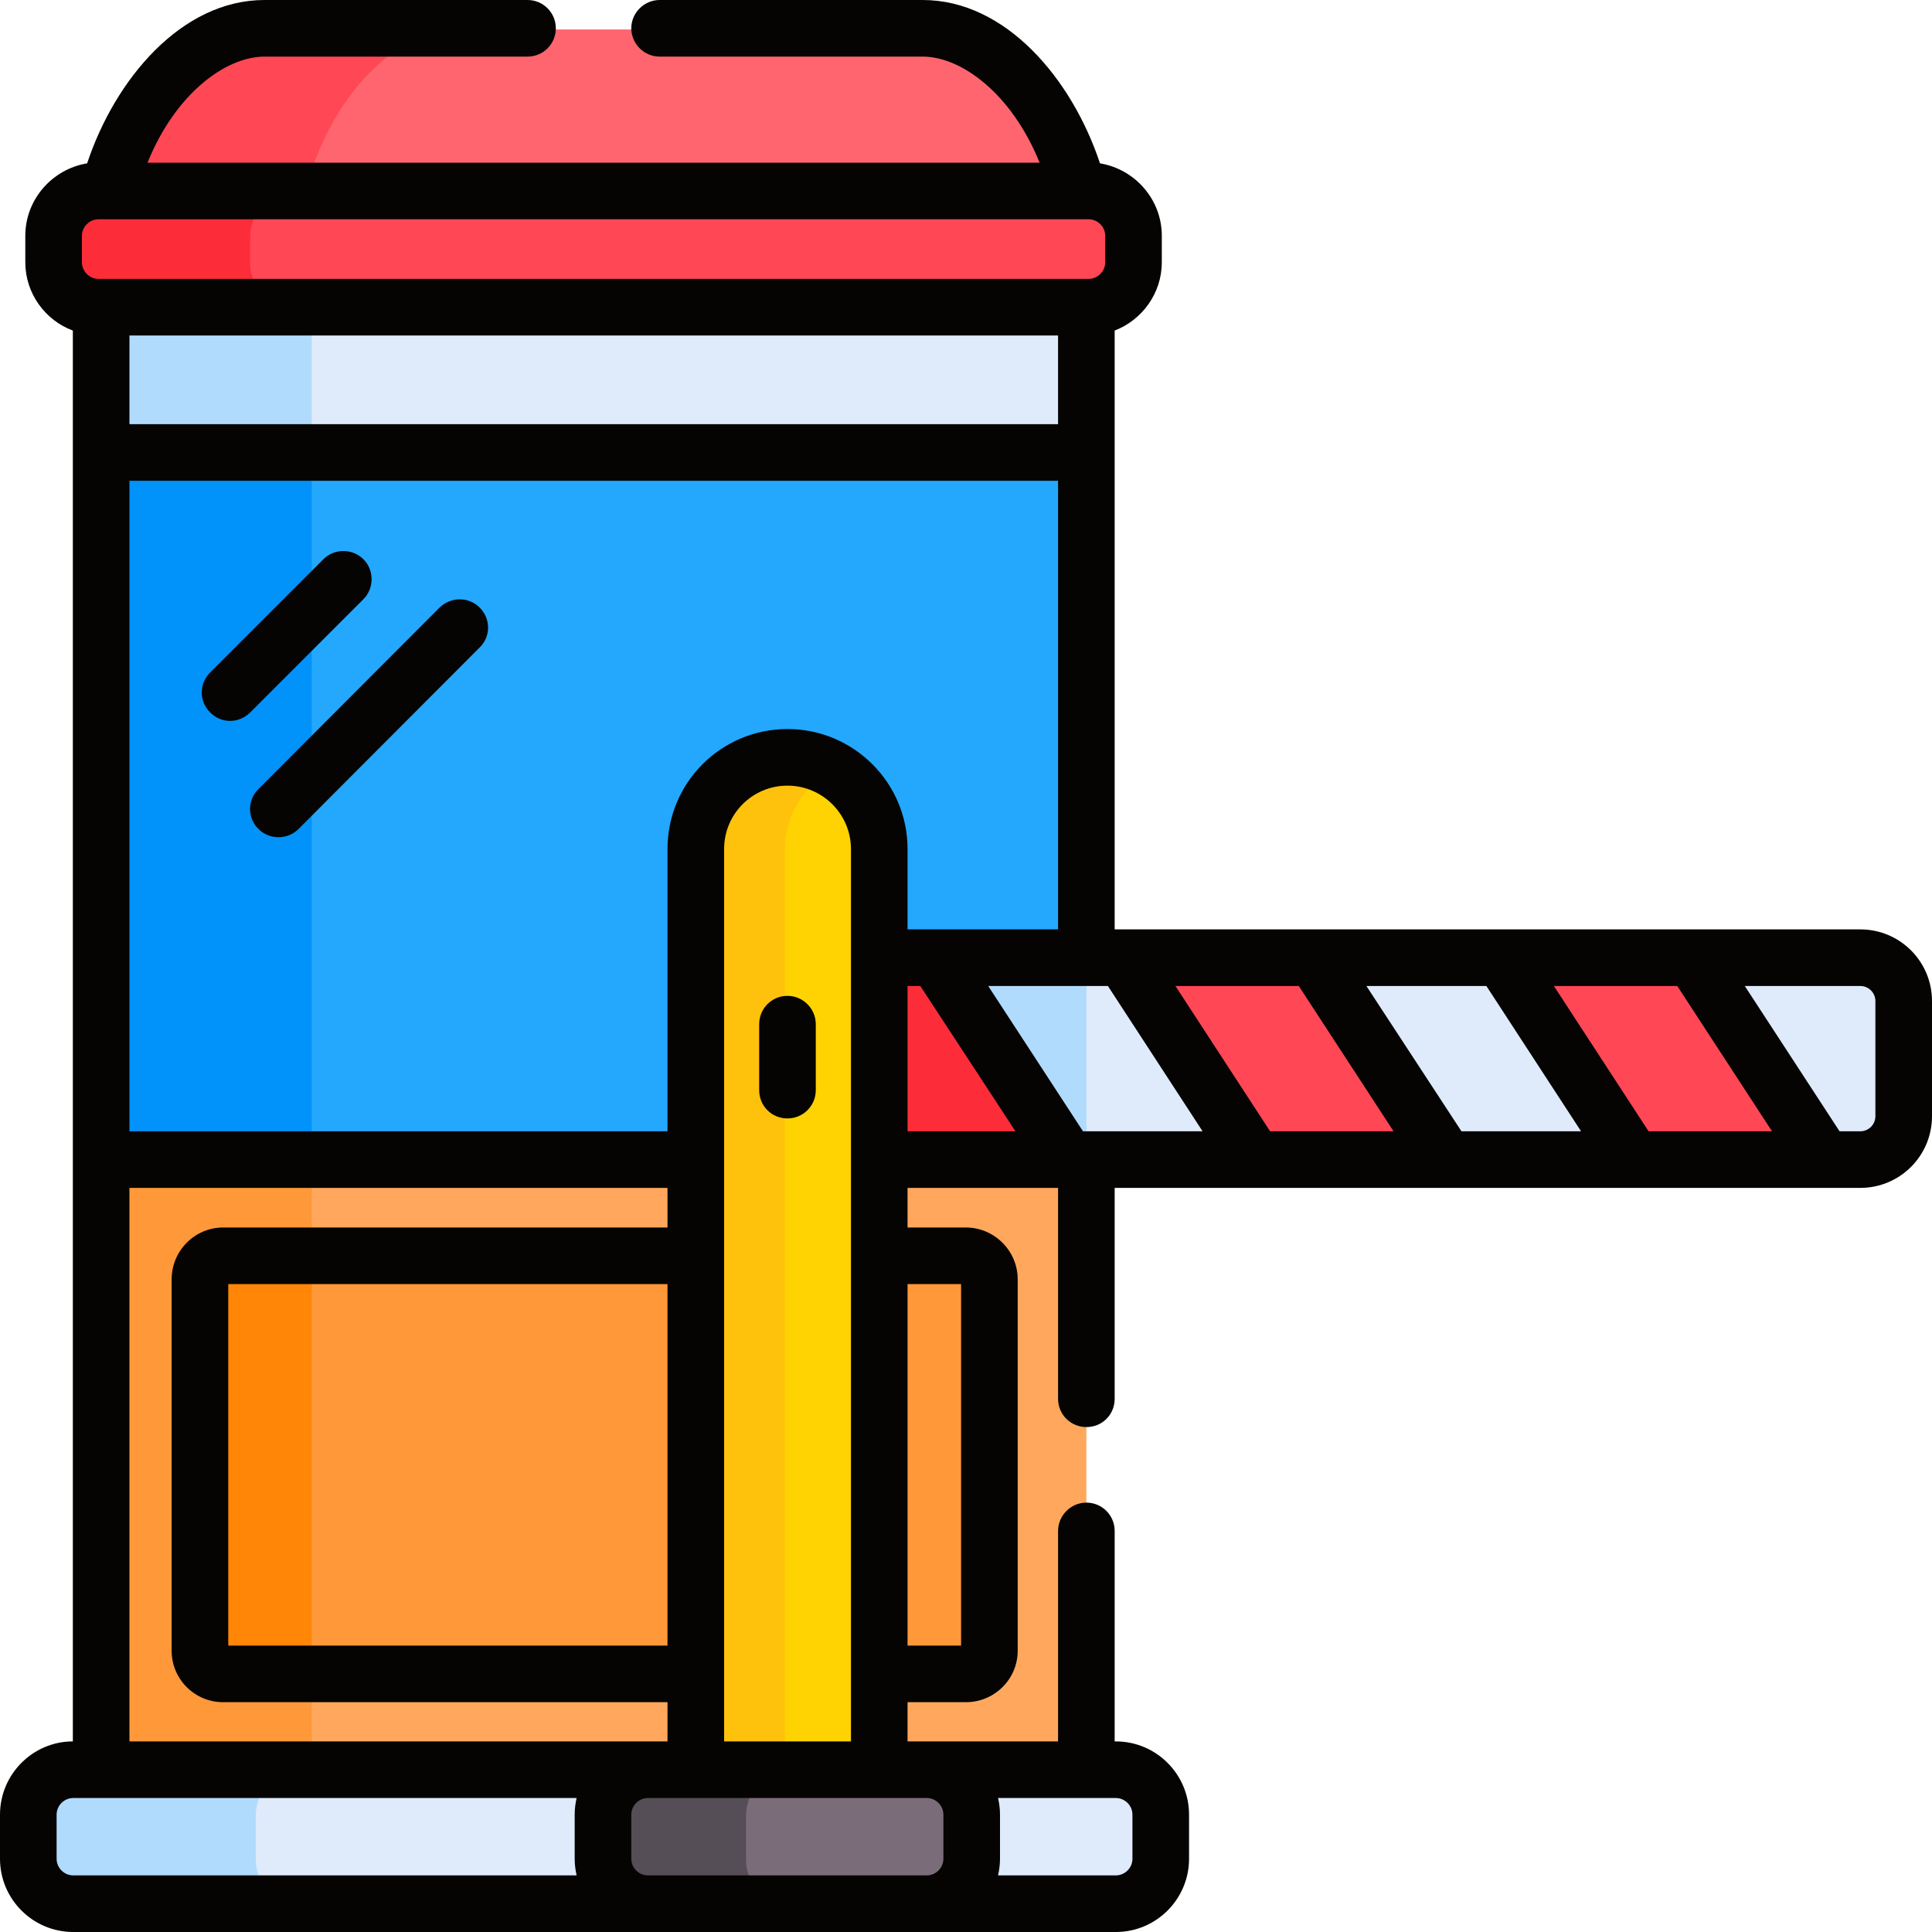 <?xml version="1.0" encoding="UTF-8"?>
<svg xmlns="http://www.w3.org/2000/svg" xmlns:xlink="http://www.w3.org/1999/xlink" width="20pt" height="20pt" viewBox="0 0 20 20" version="1.1">
<g id="surface1">
<path style=" stroke:none;fill-rule:nonzero;fill:rgb(100%,65.882%,36.471%);fill-opacity:1;" d="M 1.047 11.938 L 1.047 18.445 L 7.281 18.445 L 7.281 11.938 Z M 1.047 11.938 "/>
<path style=" stroke:none;fill-rule:nonzero;fill:rgb(100%,59.608%,22.353%);fill-opacity:1;" d="M 3.227 11.938 L 1.047 11.938 L 1.047 18.445 L 3.227 18.445 Z M 3.227 11.938 "/>
<path style=" stroke:none;fill-rule:nonzero;fill:rgb(100%,65.882%,36.471%);fill-opacity:1;" d="M 9.023 18.445 L 11.246 18.445 L 11.246 11.938 L 9.023 11.938 Z M 9.023 18.445 "/>
<path style=" stroke:none;fill-rule:nonzero;fill:rgb(100%,59.608%,22.353%);fill-opacity:1;" d="M 10 13.012 L 9.023 13.012 L 9.023 17.34 L 10 17.34 C 10.133 17.34 10.242 17.23 10.242 17.098 L 10.242 13.254 C 10.242 13.121 10.133 13.012 10 13.012 Z M 10 13.012 "/>
<path style=" stroke:none;fill-rule:nonzero;fill:rgb(100%,59.608%,22.353%);fill-opacity:1;" d="M 7.281 13.012 L 2.309 13.012 C 2.176 13.012 2.07 13.121 2.07 13.254 L 2.07 17.098 C 2.07 17.23 2.176 17.34 2.309 17.34 L 7.281 17.34 Z M 7.281 13.012 "/>
<path style=" stroke:none;fill-rule:nonzero;fill:rgb(100%,52.549%,2.745%);fill-opacity:1;" d="M 3.227 13.012 L 2.309 13.012 C 2.176 13.012 2.07 13.121 2.07 13.254 L 2.07 17.098 C 2.07 17.23 2.176 17.34 2.309 17.34 L 3.227 17.34 Z M 3.227 13.012 "/>
<path style=" stroke:none;fill-rule:nonzero;fill:rgb(87.451%,92.157%,98.039%);fill-opacity:1;" d="M 11.551 18.328 C 10.16 18.328 1.883 18.328 0.758 18.328 C 0.5 18.328 0.293 18.539 0.293 18.793 L 0.293 19.254 C 0.293 19.508 0.5 19.719 0.758 19.719 L 11.551 19.719 C 11.809 19.719 12.016 19.508 12.016 19.254 L 12.016 18.793 C 12.016 18.539 11.809 18.328 11.551 18.328 Z M 11.551 18.328 "/>
<path style=" stroke:none;fill-rule:nonzero;fill:rgb(69.412%,85.882%,98.824%);fill-opacity:1;" d="M 2.648 19.254 L 2.648 18.793 C 2.648 18.539 2.855 18.328 3.113 18.328 C 1.965 18.328 1.074 18.328 0.758 18.328 C 0.5 18.328 0.293 18.539 0.293 18.793 L 0.293 19.254 C 0.293 19.508 0.5 19.719 0.758 19.719 L 3.113 19.719 C 2.855 19.719 2.648 19.508 2.648 19.254 Z M 2.648 19.254 "/>
<path style=" stroke:none;fill-rule:nonzero;fill:rgb(13.725%,65.882%,99.608%);fill-opacity:1;" d="M 1.047 4.656 L 1.047 12.016 L 7.281 12.016 L 7.281 8.801 C 7.281 8.273 7.625 7.93 8.152 7.93 C 8.676 7.93 9.023 8.273 9.023 8.801 L 9.023 10.004 L 11.246 10.004 L 11.246 4.656 Z M 1.047 4.656 "/>
<path style=" stroke:none;fill-rule:nonzero;fill:rgb(0.392%,57.647%,98.039%);fill-opacity:1;" d="M 1.047 4.656 L 3.227 4.656 L 3.227 12.016 L 1.047 12.016 Z M 1.047 4.656 "/>
<path style=" stroke:none;fill-rule:nonzero;fill:rgb(87.451%,92.157%,98.039%);fill-opacity:1;" d="M 1.047 2.984 L 11.246 2.984 L 11.246 4.695 L 1.047 4.695 Z M 1.047 2.984 "/>
<path style=" stroke:none;fill-rule:nonzero;fill:rgb(69.412%,85.882%,98.824%);fill-opacity:1;" d="M 1.047 2.984 L 3.227 2.984 L 3.227 4.695 L 1.047 4.695 Z M 1.047 2.984 "/>
<path style=" stroke:none;fill-rule:nonzero;fill:rgb(100%,27.843%,33.725%);fill-opacity:1;" d="M 11.27 1.988 L 1.02 1.988 C 0.766 1.988 0.555 2.195 0.555 2.453 L 0.555 2.727 C 0.555 2.98 0.766 3.188 1.02 3.188 L 11.27 3.188 C 11.523 3.188 11.734 2.98 11.734 2.727 L 11.734 2.453 C 11.734 2.195 11.523 1.988 11.27 1.988 Z M 11.27 1.988 "/>
<path style=" stroke:none;fill-rule:nonzero;fill:rgb(98.824%,17.647%,22.353%);fill-opacity:1;" d="M 2.59 2.727 L 2.59 2.453 C 2.59 2.195 2.797 1.988 3.055 1.988 L 1.02 1.988 C 0.766 1.988 0.555 2.195 0.555 2.453 L 0.555 2.727 C 0.555 2.98 0.766 3.191 1.02 3.191 L 3.055 3.191 C 2.797 3.191 2.59 2.98 2.59 2.727 Z M 2.59 2.727 "/>
<path style=" stroke:none;fill-rule:nonzero;fill:rgb(100%,39.608%,43.529%);fill-opacity:1;" d="M 11.164 1.988 C 10.941 1.109 10.301 0.305 9.551 0.305 L 2.738 0.305 C 1.988 0.305 1.348 1.109 1.125 1.988 Z M 11.164 1.988 "/>
<path style=" stroke:none;fill-rule:nonzero;fill:rgb(100%,27.843%,33.725%);fill-opacity:1;" d="M 4.77 0.305 L 2.738 0.305 C 1.988 0.305 1.348 1.109 1.125 1.988 L 3.16 1.988 C 3.379 1.109 4.02 0.305 4.77 0.305 Z M 4.77 0.305 "/>
<path style=" stroke:none;fill-rule:nonzero;fill:rgb(87.451%,92.157%,98.039%);fill-opacity:1;" d="M 19.258 9.926 L 9.074 9.926 L 9.074 12.016 L 19.258 12.016 C 19.504 12.016 19.707 11.812 19.707 11.566 L 19.707 10.375 C 19.707 10.125 19.504 9.926 19.258 9.926 Z M 19.258 9.926 "/>
<path style=" stroke:none;fill-rule:nonzero;fill:rgb(69.412%,85.882%,98.824%);fill-opacity:1;" d="M 9.074 9.926 L 11.246 9.926 L 11.246 12.016 L 9.074 12.016 Z M 9.074 9.926 "/>
<path style=" stroke:none;fill-rule:nonzero;fill:rgb(100%,27.843%,33.725%);fill-opacity:1;" d="M 16.902 12.016 L 18.883 12.016 L 17.516 9.926 L 15.535 9.926 Z M 16.902 12.016 "/>
<path style=" stroke:none;fill-rule:nonzero;fill:rgb(100%,27.843%,33.725%);fill-opacity:1;" d="M 12.977 12.016 L 14.957 12.016 L 13.59 9.926 L 11.609 9.926 Z M 12.977 12.016 "/>
<path style=" stroke:none;fill-rule:nonzero;fill:rgb(98.824%,17.647%,22.353%);fill-opacity:1;" d="M 9.664 9.926 L 9.074 9.926 L 9.074 12.016 L 11.031 12.016 Z M 9.664 9.926 "/>
<path style=" stroke:none;fill-rule:nonzero;fill:rgb(100%,82.745%,0.392%);fill-opacity:1;" d="M 9.102 18.445 L 9.102 8.801 C 9.102 8.273 8.676 7.852 8.152 7.852 C 7.625 7.852 7.203 8.273 7.203 8.801 L 7.203 18.445 Z M 9.102 18.445 "/>
<path style=" stroke:none;fill-rule:nonzero;fill:rgb(100%,76.078%,4.706%);fill-opacity:1;" d="M 8.613 7.969 C 8.477 7.895 8.32 7.852 8.152 7.852 C 7.625 7.852 7.203 8.273 7.203 8.801 L 7.203 18.445 L 8.125 18.445 L 8.125 8.801 C 8.125 8.441 8.324 8.133 8.613 7.969 Z M 8.613 7.969 "/>
<path style=" stroke:none;fill-rule:nonzero;fill:rgb(48.235%,42.353%,47.451%);fill-opacity:1;" d="M 9.594 18.328 L 6.707 18.328 C 6.453 18.328 6.242 18.539 6.242 18.793 L 6.242 19.254 C 6.242 19.508 6.453 19.719 6.707 19.719 L 9.594 19.719 C 9.852 19.719 10.059 19.508 10.059 19.254 L 10.059 18.793 C 10.059 18.539 9.852 18.328 9.594 18.328 Z M 9.594 18.328 "/>
<path style=" stroke:none;fill-rule:nonzero;fill:rgb(33.333%,30.588%,33.725%);fill-opacity:1;" d="M 7.723 19.254 L 7.723 18.793 C 7.723 18.539 7.934 18.328 8.188 18.328 L 6.707 18.328 C 6.453 18.328 6.242 18.539 6.242 18.793 L 6.242 19.254 C 6.242 19.508 6.453 19.719 6.707 19.719 L 8.188 19.719 C 7.934 19.719 7.723 19.508 7.723 19.254 Z M 7.723 19.254 "/>
<path style=" stroke:none;fill-rule:nonzero;fill:rgb(1.961%,1.569%,0.784%);fill-opacity:1;" d="M 19.258 9.621 C 17.707 9.621 13.203 9.621 11.539 9.621 C 11.539 8.941 11.539 4.043 11.539 3.422 C 11.824 3.312 12.027 3.035 12.027 2.715 L 12.027 2.441 C 12.027 2.062 11.746 1.75 11.387 1.691 C 11.098 0.82 10.414 0 9.551 0 L 6.828 0 C 6.668 0 6.535 0.133 6.535 0.293 C 6.535 0.453 6.668 0.586 6.828 0.586 L 9.551 0.586 C 9.953 0.586 10.473 0.969 10.762 1.684 L 1.527 1.684 C 1.816 0.969 2.336 0.586 2.738 0.586 L 5.461 0.586 C 5.625 0.586 5.754 0.453 5.754 0.293 C 5.754 0.133 5.625 0 5.461 0 L 2.738 0 C 1.879 0 1.191 0.82 0.902 1.691 C 0.543 1.75 0.262 2.062 0.262 2.441 L 0.262 2.715 C 0.262 3.039 0.469 3.316 0.754 3.422 L 0.754 18.027 C 0.34 18.027 0 18.367 0 18.785 L 0 19.242 C 0 19.66 0.34 20 0.758 20 L 11.551 20 C 11.969 20 12.309 19.66 12.309 19.242 L 12.309 18.785 C 12.309 18.367 11.969 18.027 11.551 18.027 L 11.539 18.027 L 11.539 15.848 C 11.539 15.688 11.41 15.555 11.246 15.555 C 11.086 15.555 10.953 15.688 10.953 15.848 L 10.953 18.027 C 10.547 18.027 9.785 18.027 9.395 18.027 L 9.395 17.621 L 10 17.621 C 10.293 17.621 10.535 17.383 10.535 17.09 L 10.535 13.242 C 10.535 12.949 10.293 12.707 10 12.707 L 9.395 12.707 L 9.395 12.297 L 10.953 12.297 L 10.953 14.48 C 10.953 14.645 11.086 14.773 11.246 14.773 C 11.41 14.773 11.539 14.645 11.539 14.48 L 11.539 12.297 L 19.258 12.297 C 19.668 12.297 20 11.965 20 11.555 L 20 10.363 C 20 9.953 19.668 9.621 19.258 9.621 Z M 15.129 11.711 L 14.145 10.207 L 15.387 10.207 L 16.367 11.711 Z M 11.246 11.711 L 11.211 11.711 L 10.23 10.207 L 11.469 10.207 L 12.449 11.711 Z M 9.395 9.621 L 9.395 8.789 C 9.395 8.102 8.836 7.547 8.152 7.547 C 7.465 7.547 6.91 8.102 6.91 8.789 L 6.91 11.711 L 1.34 11.711 L 1.34 4.977 L 10.953 4.977 L 10.953 9.621 C 10 9.621 9.941 9.621 9.395 9.621 Z M 1.34 18.027 L 1.34 12.297 L 6.91 12.297 L 6.91 12.707 L 2.309 12.707 C 2.016 12.707 1.777 12.949 1.777 13.242 L 1.777 17.09 C 1.777 17.383 2.016 17.621 2.309 17.621 L 6.91 17.621 L 6.91 18.027 C 6.176 18.027 1.938 18.027 1.34 18.027 Z M 10.953 4.391 L 1.34 4.391 L 1.34 3.473 L 10.953 3.473 Z M 6.91 17.035 L 2.363 17.035 L 2.363 13.293 L 6.91 13.293 Z M 11.27 2.27 C 11.363 2.27 11.441 2.348 11.441 2.441 L 11.441 2.715 C 11.441 2.809 11.363 2.887 11.27 2.887 L 1.02 2.887 C 0.926 2.887 0.848 2.809 0.848 2.715 L 0.848 2.441 C 0.848 2.348 0.926 2.27 1.02 2.27 Z M 0.586 19.242 L 0.586 18.785 C 0.586 18.691 0.664 18.613 0.758 18.613 L 5.969 18.613 C 5.957 18.668 5.949 18.723 5.949 18.785 L 5.949 19.242 C 5.949 19.301 5.957 19.359 5.969 19.414 L 0.758 19.414 C 0.664 19.414 0.586 19.336 0.586 19.242 Z M 11.551 18.613 C 11.645 18.613 11.723 18.691 11.723 18.785 L 11.723 19.242 C 11.723 19.336 11.645 19.414 11.551 19.414 L 10.332 19.414 C 10.344 19.359 10.352 19.301 10.352 19.242 L 10.352 18.785 C 10.352 18.723 10.344 18.668 10.332 18.613 Z M 9.594 18.613 C 9.688 18.613 9.766 18.691 9.766 18.785 L 9.766 19.242 C 9.766 19.336 9.688 19.414 9.594 19.414 L 6.707 19.414 C 6.613 19.414 6.535 19.336 6.535 19.242 L 6.535 18.785 C 6.535 18.691 6.613 18.613 6.707 18.613 Z M 7.496 18.027 C 7.496 17.734 7.496 9.43 7.496 8.789 C 7.496 8.426 7.789 8.133 8.152 8.133 C 8.512 8.133 8.809 8.426 8.809 8.789 L 8.809 18.027 Z M 9.949 13.293 L 9.949 17.035 L 9.395 17.035 L 9.395 13.293 Z M 9.395 11.711 L 9.395 10.207 L 9.527 10.207 L 10.512 11.711 Z M 13.148 11.711 L 12.168 10.207 L 13.445 10.207 L 14.426 11.711 Z M 17.066 11.711 L 16.086 10.207 L 17.363 10.207 L 18.344 11.711 Z M 19.414 11.555 C 19.414 11.641 19.344 11.711 19.258 11.711 L 19.043 11.711 L 18.062 10.207 L 19.258 10.207 C 19.344 10.207 19.414 10.277 19.414 10.363 Z M 19.414 11.555 "/>
<path style=" stroke:none;fill-rule:nonzero;fill:rgb(1.961%,1.569%,0.784%);fill-opacity:1;" d="M 8.152 10.309 C 7.988 10.309 7.859 10.441 7.859 10.602 L 7.859 11.285 C 7.859 11.449 7.988 11.578 8.152 11.578 C 8.312 11.578 8.445 11.449 8.445 11.285 L 8.445 10.602 C 8.445 10.441 8.312 10.309 8.152 10.309 Z M 8.152 10.309 "/>
<path style=" stroke:none;fill-rule:nonzero;fill:rgb(1.961%,1.569%,0.784%);fill-opacity:1;" d="M 3.762 5.789 C 3.648 5.676 3.461 5.676 3.348 5.789 L 2.176 6.961 C 2.059 7.078 2.059 7.262 2.176 7.375 C 2.289 7.492 2.473 7.492 2.59 7.375 L 3.762 6.203 C 3.875 6.09 3.875 5.902 3.762 5.789 Z M 3.762 5.789 "/>
<path style=" stroke:none;fill-rule:nonzero;fill:rgb(1.961%,1.569%,0.784%);fill-opacity:1;" d="M 4.551 6.289 L 2.676 8.168 C 2.559 8.281 2.559 8.469 2.676 8.582 C 2.789 8.695 2.977 8.695 3.09 8.582 L 4.965 6.703 C 5.082 6.59 5.082 6.406 4.965 6.289 C 4.852 6.176 4.668 6.176 4.551 6.289 Z M 4.551 6.289 "/>
</g>
</svg>
